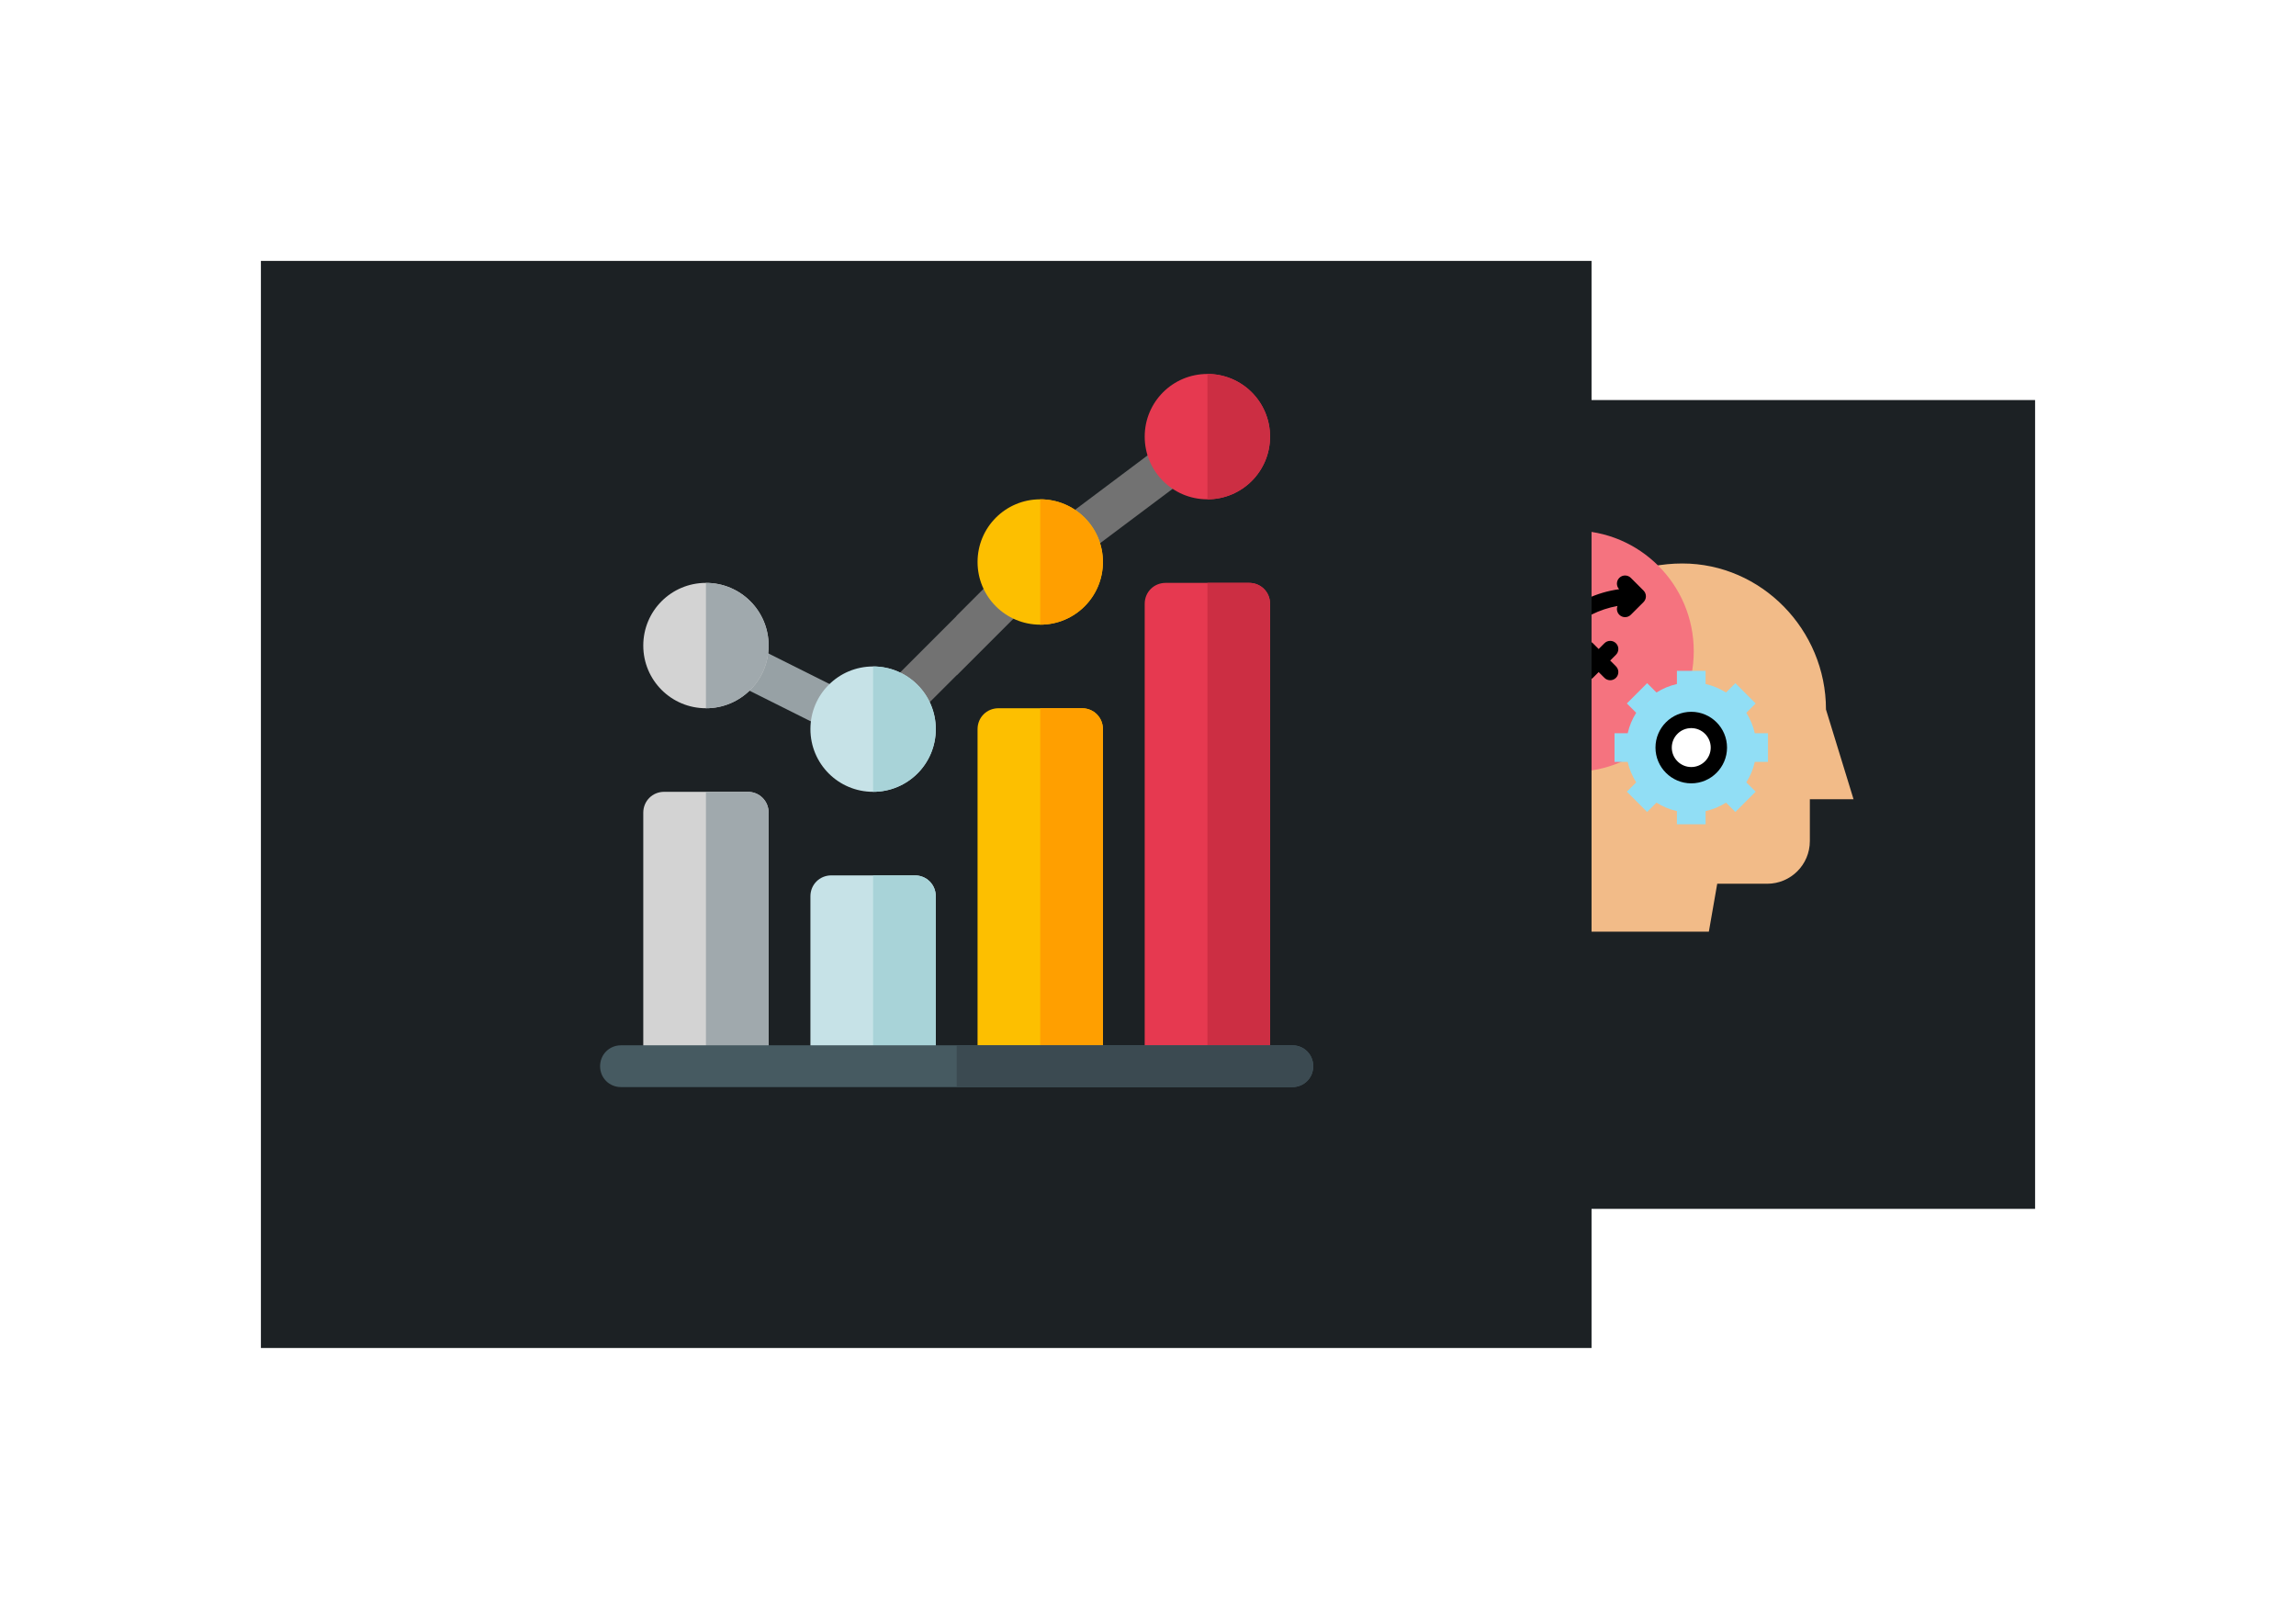 <svg width="264" height="185" viewBox="0 0 264 185" fill="none" xmlns="http://www.w3.org/2000/svg">
<g filter="url(#filter0_d)">
<rect x="119" y="42" width="115" height="93" fill="#1C2124"/>
</g>
<path d="M178.672 91.108C177.169 88.084 176.382 84.486 176.382 81.285C176.382 71.96 184.144 64.792 193.444 64.792C202.52 64.792 209.955 72.398 209.955 81.578L213.125 91.9H208.101V96.713C208.101 99.422 205.905 101.618 203.196 101.618H197.451L196.489 107.125H178.492L179.874 101.393C180.709 97.931 180.257 94.297 178.672 91.108Z" fill="#F2BB88"/>
<path d="M180.877 88.753C188.54 88.753 194.753 82.54 194.753 74.877C194.753 67.213 188.54 61 180.877 61C173.213 61 167 67.213 167 74.877C167 82.54 173.213 88.753 180.877 88.753Z" fill="#F5737F"/>
<path d="M175.952 82.802C177.195 82.802 178.202 81.794 178.202 80.552C178.202 79.309 177.195 78.302 175.952 78.302C174.71 78.302 173.702 79.309 173.702 80.552C173.702 81.794 174.71 82.802 175.952 82.802Z" fill="#FFCBBE"/>
<path d="M185.642 87.609V84.309H187.158C187.349 83.463 187.682 82.671 188.132 81.96L187.059 80.886L189.392 78.553L190.466 79.627C191.177 79.177 191.969 78.843 192.815 78.653V77.136H196.114V78.653C196.96 78.843 197.752 79.177 198.463 79.627L199.537 78.553L201.87 80.886L200.797 81.96C201.247 82.671 201.58 83.463 201.771 84.309H203.287V87.609H201.771C201.581 88.455 201.248 89.247 200.797 89.959L201.87 91.031L199.537 93.364L198.465 92.292C197.753 92.742 196.961 93.076 196.114 93.266V94.782H192.815V93.266C191.968 93.076 191.176 92.742 190.464 92.292L189.392 93.364L187.059 91.031L188.132 89.959C187.681 89.247 187.348 88.455 187.158 87.609H185.642Z" fill="#91DEF5"/>
<path d="M191.288 85.96C191.288 84.206 192.71 82.783 194.465 82.783C196.219 82.783 197.641 84.206 197.641 85.96C197.641 87.714 196.219 89.136 194.465 89.136C192.71 89.136 191.288 87.714 191.288 85.96Z" fill="white"/>
<path d="M184.481 77.942C184.664 78.125 184.904 78.216 185.144 78.216C185.384 78.216 185.624 78.125 185.807 77.942C186.173 77.576 186.173 76.982 185.807 76.616L185.144 75.953L185.807 75.29C186.173 74.924 186.173 74.33 185.807 73.964C185.441 73.598 184.848 73.598 184.481 73.964L183.818 74.627L183.155 73.964C182.789 73.598 182.196 73.598 181.83 73.964C181.463 74.33 181.463 74.924 181.83 75.29L182.492 75.953L181.83 76.616C181.463 76.982 181.463 77.576 181.83 77.942C182.013 78.125 182.253 78.216 182.492 78.216C182.732 78.216 182.972 78.125 183.155 77.942L183.818 77.279L184.481 77.942Z" fill="black"/>
<path d="M172.898 70.707C173.081 70.89 173.321 70.982 173.561 70.982C173.801 70.982 174.041 70.89 174.224 70.707L174.887 70.044L175.55 70.707C175.733 70.89 175.973 70.982 176.213 70.982C176.453 70.982 176.693 70.89 176.876 70.707C177.242 70.341 177.242 69.748 176.876 69.382L176.213 68.719L176.876 68.056C177.242 67.69 177.242 67.096 176.876 66.73C176.51 66.364 175.916 66.364 175.55 66.73L174.887 67.393L174.224 66.73C173.858 66.364 173.264 66.364 172.898 66.73C172.532 67.096 172.532 67.689 172.898 68.056L173.561 68.719L172.898 69.382C172.532 69.748 172.532 70.341 172.898 70.707Z" fill="black"/>
<path d="M186.193 70.689C186.376 70.872 186.616 70.964 186.855 70.964C187.095 70.964 187.335 70.872 187.518 70.689L188.977 69.231C189.343 68.865 189.343 68.271 188.977 67.905L187.518 66.447C187.152 66.081 186.559 66.081 186.192 66.447C185.833 66.806 185.827 67.383 186.173 67.751C180.985 68.463 176.679 72.275 175.399 77.413C173.904 77.676 172.765 78.983 172.765 80.552C172.765 82.31 174.194 83.74 175.952 83.74C177.71 83.74 179.14 82.31 179.14 80.552C179.14 79.266 178.374 78.156 177.274 77.653C178.393 73.516 181.821 70.424 185.985 69.678C185.85 70.016 185.919 70.416 186.193 70.689ZM175.952 81.865C175.228 81.865 174.64 81.276 174.64 80.552C174.64 79.828 175.228 79.24 175.952 79.24C176.676 79.24 177.265 79.828 177.265 80.552C177.265 81.276 176.676 81.865 175.952 81.865Z" fill="black"/>
<path d="M194.465 81.846C192.196 81.846 190.351 83.691 190.351 85.96C190.351 88.228 192.196 90.073 194.465 90.073C196.733 90.073 198.578 88.228 198.578 85.96C198.578 83.691 196.733 81.846 194.465 81.846ZM194.465 88.198C193.23 88.198 192.226 87.194 192.226 85.96C192.226 84.725 193.23 83.721 194.465 83.721C195.699 83.721 196.703 84.725 196.703 85.96C196.703 87.194 195.699 88.198 194.465 88.198Z" fill="black"/>
<g filter="url(#filter1_d)">
<rect x="30" y="26" width="153" height="125" fill="#1C2124"/>
</g>
<path d="M117.928 69.714L105.484 82.158C105.003 82.591 104.379 82.831 103.802 82.831C103.178 82.831 102.553 82.591 102.072 82.158C101.16 81.197 101.16 79.659 102.072 78.747L114.516 66.303C115.43 65.39 116.967 65.39 117.928 66.303C118.841 67.264 118.841 68.801 117.928 69.714Z" fill="#727272"/>
<path d="M117.928 69.714L110 77.642V70.819L114.516 66.303C115.429 65.39 116.967 65.39 117.928 66.303C118.84 67.264 118.84 68.801 117.928 69.714Z" fill="#727272"/>
<path d="M96.09 84.093C95.729 84.093 95.363 84.011 95.018 83.84L84.396 78.528C83.208 77.935 82.727 76.492 83.321 75.305C83.917 74.12 85.36 73.637 86.545 74.231L97.167 79.542C98.354 80.136 98.835 81.578 98.242 82.765C97.819 83.608 96.972 84.093 96.09 84.093Z" fill="#97A1A5"/>
<path d="M123.454 64.14C122.722 64.14 122.002 63.81 121.531 63.178C120.733 62.118 120.949 60.612 122.012 59.816L133.545 51.169C134.603 50.372 136.107 50.583 136.907 51.65C137.705 52.71 137.489 54.217 136.426 55.012L124.893 63.659C124.461 63.983 123.957 64.14 123.454 64.14Z" fill="#727272"/>
<path d="M81.172 67.023C77.184 67.023 73.965 70.242 73.965 74.231C73.965 78.218 77.184 81.438 81.172 81.438C85.16 81.438 88.379 78.218 88.379 74.231C88.379 70.242 85.16 67.023 81.172 67.023Z" fill="#D3D3D3"/>
<path d="M100.391 76.633C96.402 76.633 93.184 79.852 93.184 83.84C93.184 87.828 96.402 91.047 100.391 91.047C104.379 91.047 107.598 87.828 107.598 83.84C107.598 79.852 104.379 76.633 100.391 76.633Z" fill="#C6E2E7"/>
<path d="M119.609 57.414C115.621 57.414 112.402 60.633 112.402 64.621C112.402 68.609 115.621 71.828 119.609 71.828C123.598 71.828 126.816 68.609 126.816 64.621C126.816 60.633 123.598 57.414 119.609 57.414Z" fill="#FDBF00"/>
<path d="M138.828 43C134.84 43 131.621 46.219 131.621 50.207C131.621 54.195 134.84 57.414 138.828 57.414C142.816 57.414 146.035 54.195 146.035 50.207C146.035 46.219 142.816 43 138.828 43Z" fill="#E63950"/>
<path d="M146.035 69.426V121.54H131.621V69.426C131.621 68.08 132.678 67.023 134.023 67.023H143.633C144.979 67.023 146.035 68.08 146.035 69.426Z" fill="#E63950"/>
<path d="M126.816 83.84V121.54H112.402V83.84C112.402 82.494 113.459 81.438 114.805 81.438H124.414C125.76 81.438 126.816 82.494 126.816 83.84Z" fill="#FDBF00"/>
<path d="M107.598 103.059V121.54H93.184V103.059C93.184 101.713 94.24 100.656 95.586 100.656H105.195C106.541 100.656 107.598 101.713 107.598 103.059Z" fill="#C6E2E7"/>
<path d="M88.379 93.449V121.54H73.965V93.449C73.965 92.103 75.022 91.047 76.367 91.047H85.977C87.322 91.047 88.379 92.103 88.379 93.449Z" fill="#D3D3D3"/>
<path d="M138.828 57.414V43C142.816 43 146.035 46.219 146.035 50.207C146.035 54.195 142.816 57.414 138.828 57.414Z" fill="#CC2E43"/>
<path d="M146.035 69.426V121.54H138.828V67.023H143.633C144.979 67.023 146.035 68.08 146.035 69.426Z" fill="#CC2E43"/>
<path d="M119.609 71.828V57.414C123.598 57.414 126.816 60.633 126.816 64.621C126.816 68.609 123.598 71.828 119.609 71.828Z" fill="#FF9F00"/>
<path d="M126.816 83.84V121.54H119.609V81.438H124.414C125.76 81.438 126.816 82.494 126.816 83.84Z" fill="#FF9F00"/>
<path d="M100.391 91.047V76.633C104.379 76.633 107.598 79.852 107.598 83.84C107.598 87.828 104.379 91.047 100.391 91.047Z" fill="#A8D3D8"/>
<path d="M107.598 103.059V121.54H100.391V100.656H105.195C106.541 100.656 107.598 101.713 107.598 103.059Z" fill="#A8D3D8"/>
<path d="M81.172 81.438V67.023C85.16 67.023 88.379 70.242 88.379 74.231C88.379 78.218 85.16 81.438 81.172 81.438Z" fill="#A0A9AD"/>
<path d="M88.379 93.449V121.54H81.172V91.047H85.977C87.322 91.047 88.379 92.103 88.379 93.449Z" fill="#A0A9AD"/>
<path d="M151 122.598C151 123.943 149.943 125 148.598 125H71.402C70.057 125 69 123.943 69 122.598C69 121.252 70.057 120.195 71.402 120.195H148.598C149.943 120.195 151 121.252 151 122.598Z" fill="#465A61"/>
<path d="M151 122.598C151 123.943 149.943 125 148.598 125H110V120.195H148.598C149.943 120.195 151 121.252 151 122.598Z" fill="#3B4A51"/>
<defs>
<filter id="filter0_d" x="89" y="16" width="175" height="153" filterUnits="userSpaceOnUse" color-interpolation-filters="sRGB">
<feFlood flood-opacity="0" result="BackgroundImageFix"/>
<feColorMatrix in="SourceAlpha" type="matrix" values="0 0 0 0 0 0 0 0 0 0 0 0 0 0 0 0 0 0 127 0"/>
<feOffset dy="4"/>
<feGaussianBlur stdDeviation="15"/>
<feColorMatrix type="matrix" values="0 0 0 0 0 0 0 0 0 0 0 0 0 0 0 0 0 0 0.5 0"/>
<feBlend mode="normal" in2="BackgroundImageFix" result="effect1_dropShadow"/>
<feBlend mode="normal" in="SourceGraphic" in2="effect1_dropShadow" result="shape"/>
</filter>
<filter id="filter1_d" x="0" y="0" width="213" height="185" filterUnits="userSpaceOnUse" color-interpolation-filters="sRGB">
<feFlood flood-opacity="0" result="BackgroundImageFix"/>
<feColorMatrix in="SourceAlpha" type="matrix" values="0 0 0 0 0 0 0 0 0 0 0 0 0 0 0 0 0 0 127 0"/>
<feOffset dy="4"/>
<feGaussianBlur stdDeviation="15"/>
<feColorMatrix type="matrix" values="0 0 0 0 0 0 0 0 0 0 0 0 0 0 0 0 0 0 0.5 0"/>
<feBlend mode="normal" in2="BackgroundImageFix" result="effect1_dropShadow"/>
<feBlend mode="normal" in="SourceGraphic" in2="effect1_dropShadow" result="shape"/>
</filter>
</defs>
</svg>
